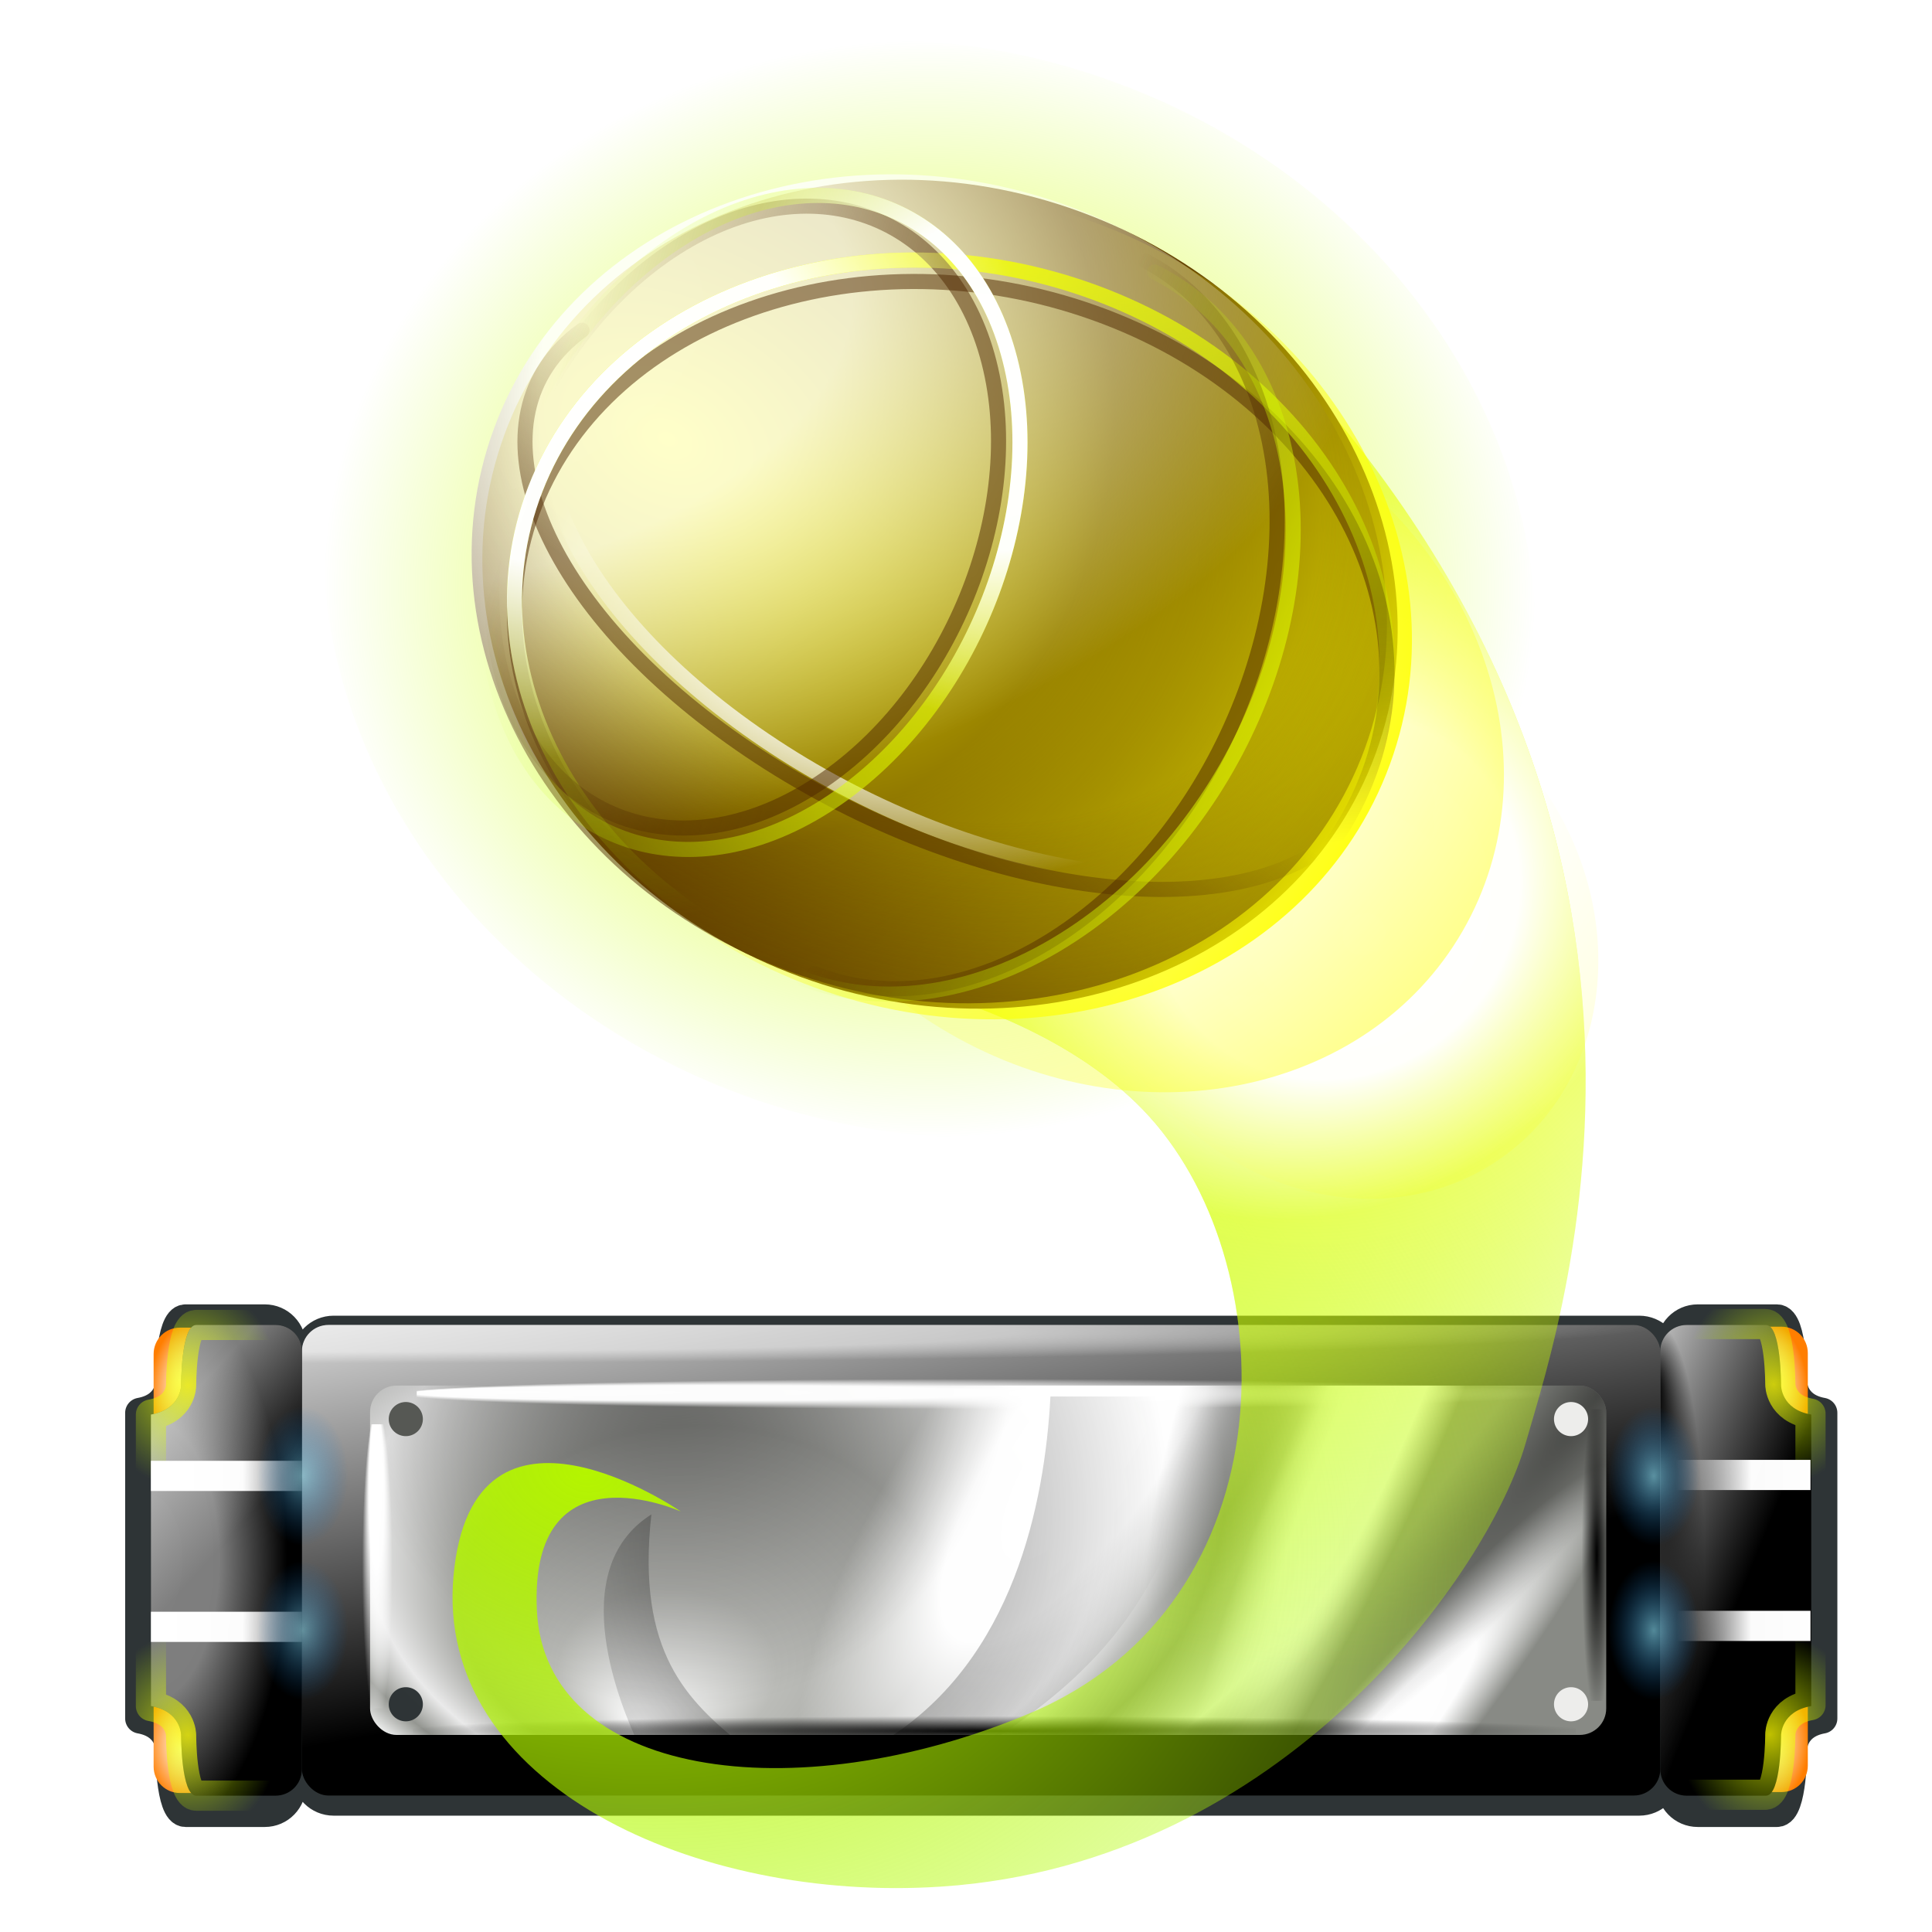 <?xml version="1.0" encoding="UTF-8" standalone="no"?>
<!-- Created with Inkscape (http://www.inkscape.org/) -->
<svg
   xmlns:dc="http://purl.org/dc/elements/1.1/"
   xmlns:cc="http://web.resource.org/cc/"
   xmlns:rdf="http://www.w3.org/1999/02/22-rdf-syntax-ns#"
   xmlns:svg="http://www.w3.org/2000/svg"
   xmlns="http://www.w3.org/2000/svg"
   xmlns:xlink="http://www.w3.org/1999/xlink"
   xmlns:sodipodi="http://sodipodi.sourceforge.net/DTD/sodipodi-0.dtd"
   xmlns:inkscape="http://www.inkscape.org/namespaces/inkscape"
   width="64px"
   height="64px"
   id="svg2160"
   sodipodi:version="0.32"
   inkscape:version="0.45.1"
   sodipodi:docbase="/home/it-s/Media/Pictures/Images/Vector/KDE4/icons"
   sodipodi:docname="kbreakout.svg"
   inkscape:output_extension="org.inkscape.output.svg.inkscape"
   inkscape:export-filename="/home/it-s/Media/Pictures/Images/Vector/KDE4/icons/kbreakout16.png"
   inkscape:export-xdpi="22.5"
   inkscape:export-ydpi="22.5">
  <defs
     id="defs2162">
    <linearGradient
       id="linearGradient6880">
      <stop
         style="stop-color:#8be5ff;stop-opacity:1;"
         offset="0"
         id="stop6882" />
      <stop
         style="stop-color:#006acc;stop-opacity:0;"
         offset="1"
         id="stop6884" />
    </linearGradient>
    <linearGradient
       inkscape:collect="always"
       id="linearGradient6664">
      <stop
         style="stop-color:#4d2600;stop-opacity:1;"
         offset="0"
         id="stop6666" />
      <stop
         style="stop-color:#4d2600;stop-opacity:0;"
         offset="1"
         id="stop6668" />
    </linearGradient>
    <linearGradient
       id="linearGradient6628">
      <stop
         id="stop6630"
         offset="0"
         style="stop-color:#b5f500;stop-opacity:1;" />
      <stop
         id="stop6632"
         offset="1"
         style="stop-color:#b0ff00;stop-opacity:0;" />
    </linearGradient>
    <linearGradient
       id="linearGradient6500">
      <stop
         style="stop-color:#4d2600;stop-opacity:0"
         offset="0"
         id="stop6502" />
      <stop
         id="stop6508"
         offset="0.5"
         style="stop-color:#4d2600;stop-opacity:0;" />
      <stop
         style="stop-color:#4d2600;stop-opacity:1"
         offset="1"
         id="stop6504" />
    </linearGradient>
    <linearGradient
       id="linearGradient6473">
      <stop
         style="stop-color:#ffd500;stop-opacity:0"
         offset="0"
         id="stop6475" />
      <stop
         id="stop6481"
         offset="0.5"
         style="stop-color:#ffff00;stop-opacity:0;" />
      <stop
         style="stop-color:#ffff00;stop-opacity:1;"
         offset="1"
         id="stop6477" />
    </linearGradient>
    <linearGradient
       id="linearGradient6409">
      <stop
         style="stop-color:#ffff00;stop-opacity:1"
         offset="0"
         id="stop6411" />
      <stop
         style="stop-color:#4d2600;stop-opacity:1"
         offset="1"
         id="stop6413" />
    </linearGradient>
    <linearGradient
       id="linearGradient5332">
      <stop
         style="stop-color:#ffff00;stop-opacity:1;"
         offset="0"
         id="stop5334" />
      <stop
         style="stop-color:#bdff00;stop-opacity:0;"
         offset="1"
         id="stop5336" />
    </linearGradient>
    <linearGradient
       inkscape:collect="always"
       id="linearGradient5303">
      <stop
         style="stop-color:#ffffff;stop-opacity:1"
         offset="0"
         id="stop5305" />
      <stop
         style="stop-color:#ff7e00;stop-opacity:1"
         offset="1"
         id="stop5307" />
    </linearGradient>
    <linearGradient
       id="linearGradient3267">
      <stop
         style="stop-color:#ffffff;stop-opacity:1;"
         offset="0"
         id="stop3269" />
      <stop
         id="stop3275"
         offset="0.5"
         style="stop-color:#20b6ff;stop-opacity:1;" />
      <stop
         style="stop-color:#00275e;stop-opacity:1;"
         offset="1"
         id="stop3271" />
    </linearGradient>
    <linearGradient
       inkscape:collect="always"
       id="linearGradient3233">
      <stop
         style="stop-color:#000000;stop-opacity:1;"
         offset="0"
         id="stop3235" />
      <stop
         style="stop-color:#000000;stop-opacity:0;"
         offset="1"
         id="stop3237" />
    </linearGradient>
    <linearGradient
       id="linearGradient3213">
      <stop
         style="stop-color:#ffffff;stop-opacity:1;"
         offset="0"
         id="stop3215" />
      <stop
         id="stop7127"
         offset="0.5"
         style="stop-color:#ffffff;stop-opacity:0.983;" />
      <stop
         style="stop-color:#ffffff;stop-opacity:0;"
         offset="1"
         id="stop3217" />
    </linearGradient>
    <linearGradient
       id="linearGradient3187">
      <stop
         style="stop-color:#ffffff;stop-opacity:1;"
         offset="0"
         id="stop3189" />
      <stop
         id="stop3201"
         offset="0.18"
         style="stop-color:#bbbcb8;stop-opacity:1;" />
      <stop
         style="stop-color:#a6a7a3;stop-opacity:1;"
         offset="0.391"
         id="stop3209" />
      <stop
         style="stop-color:#eaeaea;stop-opacity:1;"
         offset="0.601"
         id="stop3203" />
      <stop
         id="stop3205"
         offset="0.767"
         style="stop-color:#949691;stop-opacity:1;" />
      <stop
         style="stop-color:#eeefee;stop-opacity:1;"
         offset="0.922"
         id="stop3207" />
      <stop
         style="stop-color:#888a85;stop-opacity:1"
         offset="1"
         id="stop3191" />
    </linearGradient>
    <radialGradient
       inkscape:collect="always"
       xlink:href="#linearGradient3213"
       id="radialGradient3263"
       cx="9.965"
       cy="-149.772"
       fx="10.843"
       fy="-140.869"
       r="22.5"
       gradientTransform="matrix(2.002,0,0,5.6383513e-2,-9.981,52.335)"
       gradientUnits="userSpaceOnUse" />
    <radialGradient
       inkscape:collect="always"
       xlink:href="#linearGradient3233"
       id="radialGradient3293"
       gradientUnits="userSpaceOnUse"
       gradientTransform="matrix(0,-0.346,5.9172166e-2,0,10.683,55.143)"
       cx="9.983"
       cy="-11.538"
       fx="26.619"
       fy="-14.561"
       r="22.5" />
    <filter
       inkscape:collect="always"
       id="filter5344">
      <feGaussianBlur
         inkscape:collect="always"
         stdDeviation="0.113"
         id="feGaussianBlur5346" />
    </filter>
    <filter
       inkscape:collect="always"
       id="filter5348">
      <feGaussianBlur
         inkscape:collect="always"
         stdDeviation="0.113"
         id="feGaussianBlur5350" />
    </filter>
    <radialGradient
       inkscape:collect="always"
       xlink:href="#linearGradient5303"
       id="radialGradient5388"
       gradientUnits="userSpaceOnUse"
       gradientTransform="matrix(-1.406,0.242,0.448,2.602,29.182,-61.663)"
       cx="-7.679"
       cy="41.975"
       fx="-7.679"
       fy="41.975"
       r="0.75" />
    <radialGradient
       inkscape:collect="always"
       xlink:href="#linearGradient5303"
       id="radialGradient5390"
       gradientUnits="userSpaceOnUse"
       gradientTransform="matrix(-1.603,-0.162,-0.251,2.482,61.799,-72.838)"
       cx="-6.256"
       cy="52.251"
       fx="-6.256"
       fy="52.251"
       r="0.75" />
    <radialGradient
       inkscape:collect="always"
       xlink:href="#linearGradient5332"
       id="radialGradient5396"
       gradientUnits="userSpaceOnUse"
       gradientTransform="matrix(0.994,0.111,-0.125,1.124,11.497,-10.357)"
       cx="-13.683"
       cy="46.663"
       fx="-13.683"
       fy="46.663"
       r="3" />
    <radialGradient
       inkscape:collect="always"
       xlink:href="#linearGradient5332"
       id="radialGradient5398"
       gradientUnits="userSpaceOnUse"
       gradientTransform="matrix(0.994,-0.111,-0.125,-1.124,11.497,103.094)"
       cx="-13.556"
       cy="46.651"
       fx="-13.556"
       fy="46.651"
       r="3" />
    <filter
       inkscape:collect="always"
       x="-0.137"
       width="1.274"
       y="-0.013"
       height="1.026"
       id="filter6401">
      <feGaussianBlur
         inkscape:collect="always"
         stdDeviation="0.057"
         id="feGaussianBlur6403" />
    </filter>
    <radialGradient
       inkscape:collect="always"
       xlink:href="#linearGradient6409"
       id="radialGradient6415"
       cx="25.667"
       cy="11.613"
       fx="25.667"
       fy="11.613"
       r="15.161"
       gradientTransform="matrix(1.514,0.763,-0.538,1.068,-10.504,-17.446)"
       gradientUnits="userSpaceOnUse" />
    <radialGradient
       inkscape:collect="always"
       xlink:href="#linearGradient5332"
       id="radialGradient6425"
       cx="42.915"
       cy="20.819"
       fx="42.915"
       fy="20.819"
       r="18.768"
       gradientTransform="matrix(0.692,1.357,-1.273,0.649,39.429,-44.662)"
       gradientUnits="userSpaceOnUse" />
    <radialGradient
       inkscape:collect="always"
       xlink:href="#linearGradient6628"
       id="radialGradient6429"
       gradientUnits="userSpaceOnUse"
       gradientTransform="matrix(-0.369,1.478,-2.02,-0.504,122.552,-1.867)"
       cx="48.61"
       cy="42.198"
       fx="48.61"
       fy="42.198"
       r="18.768" />
    <filter
       inkscape:collect="always"
       id="filter6435">
      <feGaussianBlur
         inkscape:collect="always"
         stdDeviation="1.14"
         id="feGaussianBlur6437" />
    </filter>
    <filter
       inkscape:collect="always"
       id="filter6447">
      <feGaussianBlur
         inkscape:collect="always"
         stdDeviation="0.456"
         id="feGaussianBlur6449" />
    </filter>
    <radialGradient
       inkscape:collect="always"
       xlink:href="#linearGradient3213"
       id="radialGradient6469"
       gradientUnits="userSpaceOnUse"
       gradientTransform="matrix(0.419,0.464,-0.498,0.449,30.248,-6.258)"
       cx="54.871"
       cy="20.231"
       fx="60.526"
       fy="20.678"
       r="18.768" />
    <radialGradient
       inkscape:collect="always"
       xlink:href="#linearGradient6473"
       id="radialGradient6479"
       cx="25.926"
       cy="10.786"
       fx="25.926"
       fy="10.786"
       r="15.161"
       gradientTransform="matrix(1.361,1.114,-1.195,1.459,0.806,-29.988)"
       gradientUnits="userSpaceOnUse" />
    <radialGradient
       inkscape:collect="always"
       xlink:href="#linearGradient3213"
       id="radialGradient6488"
       gradientUnits="userSpaceOnUse"
       gradientTransform="matrix(2.333,-0.209,0.106,1.191,-34.908,-0.917)"
       cx="18.882"
       cy="13.303"
       fx="18.882"
       fy="13.303"
       r="15.161" />
    <filter
       inkscape:collect="always"
       id="filter6494">
      <feGaussianBlur
         inkscape:collect="always"
         stdDeviation="0.578"
         id="feGaussianBlur6496" />
    </filter>
    <radialGradient
       inkscape:collect="always"
       xlink:href="#linearGradient6500"
       id="radialGradient6506"
       cx="32.833"
       cy="14.329"
       fx="32.833"
       fy="14.329"
       r="15.161"
       gradientTransform="matrix(1.511,0.966,-0.802,1.254,-7.326,-34.428)"
       gradientUnits="userSpaceOnUse" />
    <radialGradient
       inkscape:collect="always"
       xlink:href="#linearGradient6473"
       id="radialGradient6512"
       gradientUnits="userSpaceOnUse"
       gradientTransform="matrix(1.361,1.114,-1.195,1.459,6.84,-28.49)"
       cx="25.926"
       cy="10.786"
       fx="25.926"
       fy="10.786"
       r="15.161" />
    <radialGradient
       inkscape:collect="always"
       xlink:href="#linearGradient6473"
       id="radialGradient6516"
       gradientUnits="userSpaceOnUse"
       gradientTransform="matrix(1.361,1.114,-1.195,1.459,6.84,-28.49)"
       cx="25.926"
       cy="10.786"
       fx="25.926"
       fy="10.786"
       r="15.161" />
    <linearGradient
       inkscape:collect="always"
       xlink:href="#linearGradient3213"
       id="linearGradient6550"
       x1="44.17"
       y1="18.507"
       x2="38.892"
       y2="57.701"
       gradientUnits="userSpaceOnUse" />
    <linearGradient
       inkscape:collect="always"
       xlink:href="#linearGradient3213"
       id="linearGradient6558"
       x1="38.33"
       y1="28.369"
       x2="36.945"
       y2="59.427"
       gradientUnits="userSpaceOnUse"
       gradientTransform="matrix(1,0,0,1.058,0,-3.298)" />
    <linearGradient
       inkscape:collect="always"
       xlink:href="#linearGradient3213"
       id="linearGradient6566"
       x1="51.795"
       y1="24.633"
       x2="51.795"
       y2="42.913"
       gradientUnits="userSpaceOnUse" />
    <filter
       inkscape:collect="always"
       id="filter6638">
      <feGaussianBlur
         inkscape:collect="always"
         stdDeviation="0.289"
         id="feGaussianBlur6640" />
    </filter>
    <linearGradient
       inkscape:collect="always"
       xlink:href="#linearGradient6664"
       id="linearGradient6670"
       x1="35.171"
       y1="20.215"
       x2="35.447"
       y2="28.201"
       gradientUnits="userSpaceOnUse" />
    <linearGradient
       inkscape:collect="always"
       xlink:href="#linearGradient6664"
       id="linearGradient6678"
       x1="20.967"
       y1="20.201"
       x2="25.224"
       y2="14.522"
       gradientUnits="userSpaceOnUse" />
    <linearGradient
       inkscape:collect="always"
       xlink:href="#linearGradient6664"
       id="linearGradient6686"
       x1="39.065"
       y1="23.19"
       x2="32.164"
       y2="19.818"
       gradientUnits="userSpaceOnUse" />
    <linearGradient
       inkscape:collect="always"
       xlink:href="#linearGradient6664"
       id="linearGradient6694"
       x1="28.029"
       y1="19.081"
       x2="17.434"
       y2="15.709"
       gradientUnits="userSpaceOnUse" />
    <linearGradient
       inkscape:collect="always"
       xlink:href="#linearGradient5332"
       id="linearGradient6700"
       gradientUnits="userSpaceOnUse"
       x1="31.494"
       y1="5.048"
       x2="35.447"
       y2="28.201"
       gradientTransform="matrix(1,0,0,1.03,0,-0.987)" />
    <linearGradient
       inkscape:collect="always"
       xlink:href="#linearGradient5332"
       id="linearGradient6704"
       gradientUnits="userSpaceOnUse"
       x1="40.366"
       y1="21.088"
       x2="17.434"
       y2="15.709"
       gradientTransform="matrix(1.053,0,0,1.052,-1.038,-0.708)" />
    <linearGradient
       inkscape:collect="always"
       xlink:href="#linearGradient5332"
       id="linearGradient6708"
       gradientUnits="userSpaceOnUse"
       x1="48.153"
       y1="26.918"
       x2="32.164"
       y2="19.818"
       gradientTransform="matrix(1.058,0,0,0.993,-1.915,0.419)" />
    <filter
       inkscape:collect="always"
       id="filter6782">
      <feGaussianBlur
         inkscape:collect="always"
         stdDeviation="0.308"
         id="feGaussianBlur6784" />
    </filter>
    <radialGradient
       inkscape:collect="always"
       xlink:href="#linearGradient3213"
       id="radialGradient6806"
       cx="19.426"
       cy="11.162"
       fx="19.426"
       fy="11.162"
       r="14.701"
       gradientTransform="matrix(1,0,0,0.854,0,3.047)"
       gradientUnits="userSpaceOnUse" />
    <radialGradient
       inkscape:collect="always"
       xlink:href="#linearGradient3213"
       id="radialGradient6808"
       cx="30.993"
       cy="19.983"
       fx="30.993"
       fy="19.983"
       r="13.142"
       gradientTransform="matrix(1,0,0,0.707,0,5.85)"
       gradientUnits="userSpaceOnUse" />
    <radialGradient
       inkscape:collect="always"
       xlink:href="#linearGradient5332"
       id="radialGradient6827"
       cx="30.784"
       cy="19.505"
       fx="30.784"
       fy="19.505"
       r="16.533"
       gradientTransform="matrix(1.215,0,0,1.1,-6.609,-1.952)"
       gradientUnits="userSpaceOnUse" />
    <radialGradient
       inkscape:collect="always"
       xlink:href="#linearGradient3213"
       id="radialGradient6846"
       cx="32.936"
       cy="13.523"
       fx="32.936"
       fy="13.523"
       r="9.088"
       gradientTransform="matrix(1,0,0,1.22,0,-3.799)"
       gradientUnits="userSpaceOnUse" />
    <filter
       inkscape:collect="always"
       x="-0.351"
       width="1.702"
       y="-0.134"
       height="1.268"
       id="filter6862">
      <feGaussianBlur
         inkscape:collect="always"
         stdDeviation="0.951"
         id="feGaussianBlur6864" />
    </filter>
    <filter
       inkscape:collect="always"
       x="-0.351"
       width="1.702"
       y="-0.134"
       height="1.268"
       id="filter6866">
      <feGaussianBlur
         inkscape:collect="always"
         stdDeviation="0.951"
         id="feGaussianBlur6868" />
    </filter>
    <radialGradient
       inkscape:collect="always"
       xlink:href="#linearGradient6880"
       id="radialGradient6886"
       cx="10.027"
       cy="49.093"
       fx="10.027"
       fy="49.093"
       r="1.508"
       gradientTransform="matrix(1,0,0,1.529,0,-25.99)"
       gradientUnits="userSpaceOnUse" />
    <radialGradient
       inkscape:collect="always"
       xlink:href="#linearGradient6880"
       id="radialGradient6890"
       gradientUnits="userSpaceOnUse"
       gradientTransform="matrix(1,0,0,1.529,0,-25.99)"
       cx="10.027"
       cy="49.093"
       fx="10.027"
       fy="49.093"
       r="1.508" />
    <radialGradient
       inkscape:collect="always"
       xlink:href="#linearGradient6880"
       id="radialGradient6896"
       gradientUnits="userSpaceOnUse"
       gradientTransform="matrix(1,0,0,1.529,0,-25.99)"
       cx="10.027"
       cy="49.093"
       fx="10.027"
       fy="49.093"
       r="1.508" />
    <radialGradient
       inkscape:collect="always"
       xlink:href="#linearGradient6880"
       id="radialGradient6898"
       gradientUnits="userSpaceOnUse"
       gradientTransform="matrix(1,0,0,1.529,0,-25.99)"
       cx="10.027"
       cy="49.093"
       fx="10.027"
       fy="49.093"
       r="1.508" />
    <filter
       inkscape:collect="always"
       x="-0.057"
       width="1.114"
       y="-0.151"
       height="1.301"
       id="filter6914">
      <feGaussianBlur
         inkscape:collect="always"
         stdDeviation="0.25"
         id="feGaussianBlur6916" />
    </filter>
    <filter
       inkscape:collect="always"
       x="-0.065"
       width="1.129"
       y="-0.158"
       height="1.315"
       id="filter6918">
      <feGaussianBlur
         inkscape:collect="always"
         stdDeviation="0.25"
         id="feGaussianBlur6920" />
    </filter>
    <radialGradient
       inkscape:collect="always"
       xlink:href="#linearGradient5332"
       id="radialGradient6926"
       gradientUnits="userSpaceOnUse"
       gradientTransform="matrix(2.087,0,0,1.372,-11.605,-24.053)"
       cx="10.679"
       cy="60.904"
       fx="10.679"
       fy="60.904"
       r="2.776" />
    <radialGradient
       inkscape:collect="always"
       xlink:href="#linearGradient5332"
       id="radialGradient6928"
       gradientUnits="userSpaceOnUse"
       gradientTransform="matrix(-2.215,0,0,1.071,78.023,-5.752)"
       cx="10.679"
       cy="60.904"
       fx="10.679"
       fy="60.904"
       r="2.776" />
    <filter
       inkscape:collect="always"
       id="filter6946">
      <feGaussianBlur
         inkscape:collect="always"
         stdDeviation="0.471"
         id="feGaussianBlur6948" />
    </filter>
    <radialGradient
       inkscape:collect="always"
       xlink:href="#linearGradient3233"
       id="radialGradient7022"
       gradientUnits="userSpaceOnUse"
       gradientTransform="matrix(1.125,0.143,-0.174,1.367,6.328,-24.146)"
       cx="26.781"
       cy="51.905"
       fx="26.781"
       fy="51.905"
       r="9.93" />
    <radialGradient
       inkscape:collect="always"
       xlink:href="#linearGradient5332"
       id="radialGradient7027"
       gradientUnits="userSpaceOnUse"
       gradientTransform="matrix(-2.215,0,0,1.071,78.023,-5.752)"
       cx="10.679"
       cy="60.904"
       fx="10.679"
       fy="60.904"
       r="2.776" />
    <radialGradient
       inkscape:collect="always"
       xlink:href="#linearGradient5332"
       id="radialGradient7030"
       gradientUnits="userSpaceOnUse"
       gradientTransform="matrix(2.087,0,0,1.372,-11.605,-24.053)"
       cx="10.679"
       cy="60.904"
       fx="10.679"
       fy="60.904"
       r="2.776" />
    <radialGradient
       inkscape:collect="always"
       xlink:href="#linearGradient3233"
       id="radialGradient7041"
       gradientUnits="userSpaceOnUse"
       gradientTransform="matrix(1,0,0,2.5300128e-2,0,56.012)"
       cx="32.941"
       cy="52.706"
       fx="32.941"
       fy="52.706"
       r="19.763" />
    <radialGradient
       inkscape:collect="always"
       xlink:href="#linearGradient3213"
       id="radialGradient7044"
       gradientUnits="userSpaceOnUse"
       gradientTransform="matrix(1,0,0,2.6129727e-2,0,45.098)"
       cx="32.439"
       cy="41.286"
       fx="14.055"
       fy="38.885"
       r="19.135" />
    <linearGradient
       inkscape:collect="always"
       xlink:href="#linearGradient3213"
       id="linearGradient7047"
       gradientUnits="userSpaceOnUse"
       gradientTransform="translate(1.42,7.631)"
       x1="4.145"
       y1="41.26"
       x2="9.08"
       y2="41.26" />
    <linearGradient
       inkscape:collect="always"
       xlink:href="#linearGradient3213"
       id="linearGradient7050"
       gradientUnits="userSpaceOnUse"
       gradientTransform="translate(1.42,7.631)"
       x1="4.145"
       y1="46.26"
       x2="9.08"
       y2="46.26" />
    <linearGradient
       inkscape:collect="always"
       xlink:href="#linearGradient3213"
       id="linearGradient7053"
       gradientUnits="userSpaceOnUse"
       gradientTransform="translate(1.42,7.631)"
       x1="59.055"
       y1="46.229"
       x2="54.12"
       y2="46.229" />
    <linearGradient
       inkscape:collect="always"
       xlink:href="#linearGradient3213"
       id="linearGradient7056"
       gradientUnits="userSpaceOnUse"
       gradientTransform="translate(1.42,7.631)"
       x1="59.055"
       y1="41.229"
       x2="54.103"
       y2="41.229" />
    <radialGradient
       inkscape:collect="always"
       xlink:href="#linearGradient3233"
       id="radialGradient7059"
       gradientUnits="userSpaceOnUse"
       gradientTransform="matrix(1,0,0,10.663,-0.188,-445.583)"
       cx="53.082"
       cy="46.62"
       fx="53.082"
       fy="46.62"
       r="0.5" />
    <radialGradient
       inkscape:collect="always"
       xlink:href="#linearGradient3213"
       id="radialGradient7062"
       gradientUnits="userSpaceOnUse"
       gradientTransform="matrix(1,0,0,10.412,0.202,-437.425)"
       cx="12.298"
       cy="46.996"
       fx="12.235"
       fy="46.52"
       r="0.5" />
    <radialGradient
       inkscape:collect="always"
       xlink:href="#linearGradient3233"
       id="radialGradient7065"
       gradientUnits="userSpaceOnUse"
       gradientTransform="matrix(0.55,-0.108,0.124,0.634,41.584,15.799)"
       cx="-43.605"
       cy="36.143"
       fx="-43.605"
       fy="36.143"
       r="20.475" />
    <radialGradient
       inkscape:collect="always"
       xlink:href="#linearGradient3233"
       id="radialGradient7068"
       gradientUnits="userSpaceOnUse"
       gradientTransform="matrix(0.111,4.1990938e-2,-0.225,0.594,35.077,23.11)"
       cx="119.072"
       cy="23.229"
       fx="119.072"
       fy="23.229"
       r="20.475" />
    <radialGradient
       inkscape:collect="always"
       xlink:href="#linearGradient3233"
       id="radialGradient7071"
       gradientUnits="userSpaceOnUse"
       gradientTransform="matrix(9.2893911e-2,7.3548742e-2,-0.458,0.578,42.575,19.011)"
       cx="211.224"
       cy="19.63"
       fx="211.224"
       fy="19.63"
       r="20.475" />
    <radialGradient
       inkscape:collect="always"
       xlink:href="#linearGradient3213"
       id="radialGradient7074"
       gradientUnits="userSpaceOnUse"
       gradientTransform="matrix(7.7571128e-2,6.4355151e-2,-0.471,0.568,44.707,20.39)"
       cx="246.523"
       cy="42.076"
       fx="246.523"
       fy="42.076"
       r="20.475" />
    <radialGradient
       inkscape:collect="always"
       xlink:href="#linearGradient3213"
       id="radialGradient7077"
       gradientUnits="userSpaceOnUse"
       gradientTransform="matrix(0.203,0.141,-0.42,0.606,29.295,10.717)"
       cx="108.004"
       cy="36.448"
       fx="108.004"
       fy="36.448"
       r="20.475" />
    <radialGradient
       inkscape:collect="always"
       xlink:href="#linearGradient3213"
       id="radialGradient7080"
       gradientUnits="userSpaceOnUse"
       gradientTransform="matrix(0.105,4.5968114e-2,-0.295,0.676,35.331,18.433)"
       cx="181.454"
       cy="30.146"
       fx="181.454"
       fy="30.146"
       r="20.475" />
    <radialGradient
       inkscape:collect="always"
       xlink:href="#linearGradient5332"
       id="radialGradient7085"
       gradientUnits="userSpaceOnUse"
       gradientTransform="matrix(0.994,-0.111,-0.125,-1.124,5.648,108.413)"
       cx="6.214"
       cy="44.698"
       fx="6.214"
       fy="44.698"
       r="3" />
    <radialGradient
       inkscape:collect="always"
       xlink:href="#linearGradient5332"
       id="radialGradient7088"
       gradientUnits="userSpaceOnUse"
       gradientTransform="matrix(0.994,0.111,-0.125,1.124,5.648,-5.038)"
       cx="6.214"
       cy="44.698"
       fx="6.214"
       fy="44.698"
       r="3" />
    <radialGradient
       inkscape:collect="always"
       xlink:href="#linearGradient3233"
       id="radialGradient7091"
       gradientUnits="userSpaceOnUse"
       gradientTransform="matrix(0.598,1.2499771e-8,-6.5143261e-8,3.119,22.086,-94.26)"
       cx="55"
       cy="46.797"
       fx="54.842"
       fy="44.886"
       r="2.5" />
    <linearGradient
       inkscape:collect="always"
       xlink:href="#linearGradient3213"
       id="linearGradient7094"
       gradientUnits="userSpaceOnUse"
       gradientTransform="translate(0,4.891)"
       x1="45.337"
       y1="37.322"
       x2="59.624"
       y2="43.095" />
    <linearGradient
       inkscape:collect="always"
       xlink:href="#linearGradient3213"
       id="linearGradient7097"
       gradientUnits="userSpaceOnUse"
       gradientTransform="translate(0,4.891)"
       x1="2.616"
       y1="39.33"
       x2="8.682"
       y2="44.852" />
    <radialGradient
       inkscape:collect="always"
       xlink:href="#linearGradient3213"
       id="radialGradient7100"
       gradientUnits="userSpaceOnUse"
       gradientTransform="matrix(1.803,-9.0937498e-7,1.8766613e-6,3.721,-4.016,-122.448)"
       cx="5"
       cy="46.797"
       fx="5"
       fy="46.797"
       r="2.5" />
    <radialGradient
       inkscape:collect="always"
       xlink:href="#linearGradient5303"
       id="radialGradient7105"
       gradientUnits="userSpaceOnUse"
       gradientTransform="matrix(1.603,-0.162,0.251,2.482,-16.824,-72.807)"
       cx="5.951"
       cy="53.048"
       fx="5.951"
       fy="53.048"
       r="0.75" />
    <radialGradient
       inkscape:collect="always"
       xlink:href="#linearGradient5303"
       id="radialGradient7108"
       gradientUnits="userSpaceOnUse"
       gradientTransform="matrix(1.406,0.242,-0.448,2.602,15.793,-61.632)"
       cx="6.027"
       cy="40.7"
       fx="6.027"
       fy="40.7"
       r="0.75" />
    <radialGradient
       inkscape:collect="always"
       xlink:href="#linearGradient3187"
       id="radialGradient7111"
       gradientUnits="userSpaceOnUse"
       gradientTransform="matrix(0.988,6.1290032e-3,-4.5772085e-3,0.738,0.505,17.006)"
       cx="26.256"
       cy="40.058"
       fx="21.173"
       fy="54.316"
       r="20.475" />
    <linearGradient
       inkscape:collect="always"
       xlink:href="#linearGradient3213"
       id="linearGradient7114"
       gradientUnits="userSpaceOnUse"
       gradientTransform="translate(0,4.891)"
       x1="14.141"
       y1="19.437"
       x2="19.737"
       y2="51.312" />
  </defs>
  <sodipodi:namedview
     id="base"
     pagecolor="#ffffff"
     bordercolor="#666666"
     borderopacity="1.0"
     inkscape:pageopacity="0.0"
     inkscape:pageshadow="2"
     inkscape:zoom="5.6347572"
     inkscape:cx="48.064726"
     inkscape:cy="21.090113"
     inkscape:current-layer="layer2"
     showgrid="true"
     inkscape:document-units="px"
     inkscape:grid-bbox="true"
     inkscape:window-width="1280"
     inkscape:window-height="731"
     inkscape:window-x="0"
     inkscape:window-y="0"
     showguides="true"
     inkscape:guide-bbox="true" />
  <g
     id="layer1"
     inkscape:label="Layer 1"
     inkscape:groupmode="layer"
     style="display:inline"
     sodipodi:insensitive="true">
    <path
       style="fill:#2e3436;fill-opacity:1;fill-rule:nonzero;stroke:#2e3436;stroke-width:1;stroke-linecap:round;stroke-linejoin:round;stroke-miterlimit:4;stroke-dasharray:none;stroke-dashoffset:0;stroke-opacity:1;filter:url(#filter6866)"
       d="M 6.146,43.709 C 5.64,43.709 5.646,45.802 5.646,45.802 C 5.646,45.802 5.652,46.622 4.646,46.802 L 4.646,56.927 C 5.652,57.108 5.646,57.927 5.646,57.927 C 5.646,57.927 5.64,60.021 6.146,60.021 L 8.771,60.021 C 9.258,60.021 9.646,59.624 9.646,59.115 L 9.646,44.615 C 9.646,44.106 9.258,43.709 8.771,43.709 L 6.146,43.709 z M 56.24,43.709 C 55.753,43.709 55.365,44.106 55.365,44.615 L 55.365,59.115 C 55.365,59.624 55.753,60.021 56.24,60.021 L 58.865,60.021 C 59.371,60.021 59.365,57.927 59.365,57.927 C 59.365,57.927 59.359,57.108 60.365,56.927 L 60.365,46.802 C 59.359,46.622 59.365,45.802 59.365,45.802 C 59.365,45.802 59.371,43.709 58.865,43.709 L 56.24,43.709 z M 11.052,44.084 C 10.566,44.084 10.177,44.472 10.177,44.959 L 10.177,58.771 C 10.177,59.258 10.566,59.646 11.052,59.646 L 54.302,59.646 C 54.789,59.646 55.177,59.258 55.177,58.771 L 55.177,44.959 C 55.177,44.472 54.789,44.084 54.302,44.084 L 11.052,44.084 z "
       id="path6860" />
    <path
       style="fill:url(#radialGradient5388);fill-opacity:1;fill-rule:nonzero;stroke:none;stroke-width:1;stroke-linecap:round;stroke-linejoin:round;stroke-miterlimit:4;stroke-dasharray:none;stroke-dashoffset:0;stroke-opacity:0.753"
       d="M 59.011,43.948 C 59.497,43.948 59.886,44.337 59.886,44.823 L 59.886,46.917 C 58.88,46.745 58.886,45.948 58.886,45.948 C 58.886,45.948 58.892,43.948 58.386,43.948 L 59.011,43.948 z "
       id="path5376" />
    <path
       style="fill:url(#radialGradient5390);fill-opacity:1;fill-rule:nonzero;stroke:none;stroke-width:1;stroke-linecap:round;stroke-linejoin:round;stroke-miterlimit:4;stroke-dasharray:none;stroke-dashoffset:0;stroke-opacity:0.753"
       d="M 59.886,56.396 L 59.886,58.49 C 59.886,58.976 59.497,59.365 59.011,59.365 L 58.386,59.365 C 58.892,59.365 58.886,57.365 58.886,57.365 C 58.886,57.365 58.88,56.568 59.886,56.396 z "
       id="path5378" />
    <rect
       style="fill:#000000;fill-opacity:1;fill-rule:nonzero;stroke:none;stroke-width:1;stroke-linecap:round;stroke-linejoin:round;stroke-miterlimit:4;stroke-dasharray:none;stroke-dashoffset:0;stroke-opacity:0.753"
       id="rect2168"
       width="45"
       height="15.588"
       x="10"
       y="43.891"
       rx="0.878"
       ry="0.878" />
    <rect
       ry="0.878"
       rx="0.878"
       y="43.891"
       x="10"
       height="15.588"
       width="45"
       id="rect3291"
       style="fill:url(#radialGradient3293);fill-opacity:1;fill-rule:nonzero;stroke:none;stroke-width:1;stroke-linecap:round;stroke-linejoin:round;stroke-miterlimit:4;stroke-dasharray:none;stroke-dashoffset:0;stroke-opacity:0.753" />
    <rect
       style="opacity:0.5;fill:url(#radialGradient3263);fill-opacity:1;fill-rule:nonzero;stroke:none;stroke-width:1;stroke-linecap:round;stroke-linejoin:round;stroke-miterlimit:4;stroke-dasharray:none;stroke-dashoffset:0;stroke-opacity:0.753"
       id="rect3261"
       width="45"
       height="15.588"
       x="10"
       y="43.891"
       rx="0.878"
       ry="0.878" />
    <rect
       ry="0.878"
       rx="0.878"
       y="43.891"
       x="10"
       height="15.588"
       width="45"
       id="rect3251"
       style="fill:url(#linearGradient7114);fill-opacity:1;fill-rule:nonzero;stroke:none;stroke-width:1;stroke-linecap:round;stroke-linejoin:round;stroke-miterlimit:4;stroke-dasharray:none;stroke-dashoffset:0;stroke-opacity:0.753" />
    <rect
       ry="0.878"
       rx="0.878"
       y="45.899"
       x="12.259"
       height="11.573"
       width="40.949"
       id="rect3147"
       style="fill:url(#radialGradient7111);fill-opacity:1;fill-rule:nonzero;stroke:none;stroke-width:1;stroke-linecap:round;stroke-linejoin:round;stroke-miterlimit:4;stroke-dasharray:none;stroke-dashoffset:0;stroke-opacity:0.753" />
    <path
       style="fill:url(#radialGradient7108);fill-opacity:1;fill-rule:nonzero;stroke:none;stroke-width:1;stroke-linecap:round;stroke-linejoin:round;stroke-miterlimit:4;stroke-dasharray:none;stroke-dashoffset:0;stroke-opacity:0.753"
       d="M 5.964,43.979 C 5.477,43.979 5.089,44.368 5.089,44.854 L 5.089,46.948 C 6.095,46.776 6.089,45.979 6.089,45.979 C 6.089,45.979 6.083,43.979 6.589,43.979 L 5.964,43.979 z "
       id="rect3151" />
    <path
       style="fill:url(#radialGradient7105);fill-opacity:1;fill-rule:nonzero;stroke:none;stroke-width:1;stroke-linecap:round;stroke-linejoin:round;stroke-miterlimit:4;stroke-dasharray:none;stroke-dashoffset:0;stroke-opacity:0.753"
       d="M 5.089,56.427 L 5.089,58.521 C 5.089,59.007 5.477,59.396 5.964,59.396 L 6.589,59.396 C 6.083,59.396 6.089,57.396 6.089,57.396 C 6.089,57.396 6.095,56.599 5.089,56.427 z "
       id="path3164" />
    <path
       style="fill:#000000;fill-opacity:1;fill-rule:nonzero;stroke:none;stroke-width:1;stroke-linecap:round;stroke-linejoin:round;stroke-miterlimit:4;stroke-dasharray:none;stroke-dashoffset:0;stroke-opacity:0.753"
       d="M 6.5,43.891 C 5.994,43.891 6,45.891 6,45.891 C 6,45.891 6.006,46.687 5,46.859 L 5,56.516 C 6.006,56.688 6,57.484 6,57.484 C 6,57.484 5.994,59.484 6.5,59.484 L 9.125,59.484 C 9.612,59.484 10,59.096 10,58.609 L 10,44.766 C 10,44.279 9.612,43.891 9.125,43.891 L 6.5,43.891 z "
       id="rect3159" />
    <path
       id="path3177"
       d="M 58.5,59.484 C 59.006,59.484 59,57.484 59,57.484 C 59,57.484 58.994,56.688 60,56.516 L 60,46.859 C 58.994,46.687 59,45.891 59,45.891 C 59,45.891 59.006,43.891 58.5,43.891 L 55.875,43.891 C 55.388,43.891 55,44.279 55,44.766 L 55,58.609 C 55,59.096 55.388,59.484 55.875,59.484 L 58.5,59.484 z "
       style="fill:#000000;fill-opacity:1;fill-rule:nonzero;stroke:none;stroke-width:1;stroke-linecap:round;stroke-linejoin:round;stroke-miterlimit:4;stroke-dasharray:none;stroke-dashoffset:0;stroke-opacity:0.753" />
    <path
       id="path3277"
       d="M 6.5,43.891 C 5.994,43.891 6,45.891 6,45.891 C 6,45.891 6.006,46.687 5,46.859 L 5,56.516 C 6.006,56.688 6,57.484 6,57.484 C 6,57.484 5.994,59.484 6.5,59.484 L 9.125,59.484 C 9.612,59.484 10,59.096 10,58.609 L 10,44.766 C 10,44.279 9.612,43.891 9.125,43.891 L 6.5,43.891 z "
       style="opacity:0.5;fill:url(#radialGradient7100);fill-opacity:1;fill-rule:nonzero;stroke:none;stroke-width:1;stroke-linecap:round;stroke-linejoin:round;stroke-miterlimit:4;stroke-dasharray:none;stroke-dashoffset:0;stroke-opacity:0.753" />
    <path
       style="opacity:0.5;fill:url(#linearGradient7097);fill-opacity:1;fill-rule:nonzero;stroke:none;stroke-width:1;stroke-linecap:round;stroke-linejoin:round;stroke-miterlimit:4;stroke-dasharray:none;stroke-dashoffset:0;stroke-opacity:0.753"
       d="M 6.5,43.891 C 5.994,43.891 6,45.891 6,45.891 C 6,45.891 6.006,46.687 5,46.859 L 5,56.516 C 6.006,56.688 6,57.484 6,57.484 C 6,57.484 5.994,59.484 6.5,59.484 L 9.125,59.484 C 9.612,59.484 10,59.096 10,58.609 L 10,44.766 C 10,44.279 9.612,43.891 9.125,43.891 L 6.5,43.891 z "
       id="path3287" />
    <path
       style="fill:url(#linearGradient7094);fill-opacity:1;fill-rule:nonzero;stroke:none;stroke-width:1;stroke-linecap:round;stroke-linejoin:round;stroke-miterlimit:4;stroke-dasharray:none;stroke-dashoffset:0;stroke-opacity:0.753"
       d="M 58.5,59.484 C 59.006,59.484 59,57.484 59,57.484 C 59,57.484 58.994,56.688 60,56.516 L 60,46.859 C 58.994,46.687 59,45.891 59,45.891 C 59,45.891 59.006,43.891 58.5,43.891 L 55.875,43.891 C 55.388,43.891 55,44.279 55,44.766 L 55,58.609 C 55,59.096 55.388,59.484 55.875,59.484 L 58.5,59.484 z "
       id="path3295" />
    <path
       id="path4276"
       d="M 58.5,59.484 C 59.006,59.484 59,57.484 59,57.484 C 59,57.484 58.994,56.688 60,56.516 L 60,46.859 C 58.994,46.687 59,45.891 59,45.891 C 59,45.891 59.006,43.891 58.5,43.891 L 55.875,43.891 C 55.388,43.891 55,44.279 55,44.766 L 55,58.609 C 55,59.096 55.388,59.484 55.875,59.484 L 58.5,59.484 z "
       style="fill:url(#radialGradient7091);fill-opacity:1;fill-rule:nonzero;stroke:none;stroke-width:1;stroke-linecap:round;stroke-linejoin:round;stroke-miterlimit:4;stroke-dasharray:none;stroke-dashoffset:0;stroke-opacity:0.753" />
    <path
       id="path5322"
       d="M 6.5,43.891 C 5.994,43.891 6,45.891 6,45.891 C 6,45.891 6.006,46.687 5,46.859 L 5,56.516 C 6.006,56.688 6,57.484 6,57.484 C 6,57.484 5.994,59.484 6.5,59.484 L 9.125,59.484 C 9.612,59.484 10,59.096 10,58.609 L 10,44.766 C 10,44.279 9.612,43.891 9.125,43.891 L 6.5,43.891 z "
       style="fill:none;fill-opacity:1;fill-rule:nonzero;stroke:url(#radialGradient7088);stroke-width:1;stroke-linecap:round;stroke-linejoin:round;stroke-miterlimit:4;stroke-dasharray:none;stroke-dashoffset:0;stroke-opacity:0.753;filter:url(#filter5348)" />
    <path
       style="fill:none;fill-opacity:1;fill-rule:nonzero;stroke:url(#radialGradient7085);stroke-width:1;stroke-linecap:round;stroke-linejoin:round;stroke-miterlimit:4;stroke-dasharray:none;stroke-dashoffset:0;stroke-opacity:0.753;filter:url(#filter5344)"
       d="M 6.5,59.484 C 5.994,59.484 6,57.484 6,57.484 C 6,57.484 6.006,56.688 5,56.516 L 5,46.859 C 6.006,46.687 6,45.891 6,45.891 C 6,45.891 5.994,43.891 6.5,43.891 L 9.125,43.891 C 9.612,43.891 10,44.279 10,44.766 L 10,58.609 C 10,59.096 9.612,59.484 9.125,59.484 L 6.5,59.484 z "
       id="path5340" />
    <path
       id="path5384"
       d="M -7.651,38.572 C -8.157,38.572 -8.151,40.572 -8.151,40.572 C -8.151,40.572 -8.145,41.368 -9.151,41.541 L -9.151,51.197 C -8.145,51.369 -8.151,52.166 -8.151,52.166 C -8.151,52.166 -8.157,54.166 -7.651,54.166 L -5.026,54.166 C -4.539,54.166 -4.151,53.777 -4.151,53.291 L -4.151,39.447 C -4.151,38.96 -4.539,38.572 -5.026,38.572 L -7.651,38.572 z "
       style="fill:none;fill-opacity:1;fill-rule:nonzero;stroke:url(#radialGradient5396);stroke-width:1;stroke-linecap:round;stroke-linejoin:round;stroke-miterlimit:4;stroke-dasharray:none;stroke-dashoffset:0;stroke-opacity:0.753;filter:url(#filter5348)"
       transform="matrix(-1,0,0,1,50.824,5.288)" />
    <path
       style="fill:none;fill-opacity:1;fill-rule:nonzero;stroke:url(#radialGradient5398);stroke-width:1;stroke-linecap:round;stroke-linejoin:round;stroke-miterlimit:4;stroke-dasharray:none;stroke-dashoffset:0;stroke-opacity:0.753;filter:url(#filter5344)"
       d="M -7.651,54.166 C -8.157,54.166 -8.151,52.166 -8.151,52.166 C -8.151,52.166 -8.145,51.369 -9.151,51.197 L -9.151,41.541 C -8.145,41.368 -8.151,40.572 -8.151,40.572 C -8.151,40.572 -8.157,38.572 -7.651,38.572 L -5.026,38.572 C -4.539,38.572 -4.151,38.96 -4.151,39.447 L -4.151,53.291 C -4.151,53.777 -4.539,54.166 -5.026,54.166 L -7.651,54.166 z "
       id="path5386"
       transform="matrix(-1,0,0,1,50.824,5.288)" />
    <rect
       style="fill:url(#radialGradient7080);fill-opacity:1;fill-rule:nonzero;stroke:none;stroke-width:1;stroke-linecap:round;stroke-linejoin:round;stroke-miterlimit:4;stroke-dasharray:none;stroke-dashoffset:0;stroke-opacity:0.753"
       id="rect6369"
       width="40.949"
       height="11.573"
       x="12.259"
       y="45.899"
       rx="0.878"
       ry="0.878" />
    <rect
       ry="0.878"
       rx="0.878"
       y="45.899"
       x="12.259"
       height="11.573"
       width="40.949"
       id="rect6373"
       style="fill:url(#radialGradient7077);fill-opacity:1;fill-rule:nonzero;stroke:none;stroke-width:1;stroke-linecap:round;stroke-linejoin:round;stroke-miterlimit:4;stroke-dasharray:none;stroke-dashoffset:0;stroke-opacity:0.753" />
    <rect
       style="fill:url(#radialGradient7074);fill-opacity:1;fill-rule:nonzero;stroke:none;stroke-width:1;stroke-linecap:round;stroke-linejoin:round;stroke-miterlimit:4;stroke-dasharray:none;stroke-dashoffset:0;stroke-opacity:0.753"
       id="rect6377"
       width="40.949"
       height="11.573"
       x="12.259"
       y="45.899"
       rx="0.878"
       ry="0.878" />
    <rect
       ry="0.878"
       rx="0.878"
       y="45.899"
       x="12.259"
       height="11.573"
       width="40.949"
       id="rect6381"
       style="opacity:0.5;fill:url(#radialGradient7071);fill-opacity:1;fill-rule:nonzero;stroke:none;stroke-width:1;stroke-linecap:round;stroke-linejoin:round;stroke-miterlimit:4;stroke-dasharray:none;stroke-dashoffset:0;stroke-opacity:0.753" />
    <rect
       style="opacity:0.5;fill:url(#radialGradient7068);fill-opacity:1;fill-rule:nonzero;stroke:none;stroke-width:1;stroke-linecap:round;stroke-linejoin:round;stroke-miterlimit:4;stroke-dasharray:none;stroke-dashoffset:0;stroke-opacity:0.753"
       id="rect6385"
       width="40.949"
       height="11.573"
       x="12.259"
       y="45.899"
       rx="0.878"
       ry="0.878" />
    <rect
       ry="0.878"
       rx="0.878"
       y="45.899"
       x="12.259"
       height="11.573"
       width="40.949"
       id="rect6389"
       style="opacity:0.5;fill:url(#radialGradient7065);fill-opacity:1;fill-rule:nonzero;stroke:none;stroke-width:1;stroke-linecap:round;stroke-linejoin:round;stroke-miterlimit:4;stroke-dasharray:none;stroke-dashoffset:0;stroke-opacity:0.753" />
    <path
       style="fill:none;fill-rule:evenodd;stroke:url(#radialGradient7062);stroke-width:1px;stroke-linecap:butt;stroke-linejoin:miter;stroke-opacity:1;filter:url(#filter6401)"
       d="M 12.5,47.181 L 12.5,56.593"
       id="path3221" />
    <path
       style="fill:none;fill-rule:evenodd;stroke:url(#radialGradient7059);stroke-width:1px;stroke-linecap:butt;stroke-linejoin:miter;stroke-opacity:1"
       d="M 52.894,46.679 L 52.894,56.342"
       id="path3241" />
    <path
       style="fill:none;fill-opacity:1;fill-rule:evenodd;stroke:url(#linearGradient7056);stroke-width:1px;stroke-linecap:butt;stroke-linejoin:miter;stroke-opacity:1"
       d="M 59.975,48.86 L 54.975,48.86"
       id="path5380" />
    <path
       style="fill:none;fill-rule:evenodd;stroke:url(#linearGradient7053);stroke-width:1px;stroke-linecap:butt;stroke-linejoin:miter;stroke-opacity:1"
       d="M 59.975,53.86 L 54.975,53.86"
       id="path5382" />
    <path
       style="fill:none;fill-rule:evenodd;stroke:url(#linearGradient7050);stroke-width:1px;stroke-linecap:butt;stroke-linejoin:miter;stroke-opacity:1"
       d="M 5,53.891 L 10,53.891"
       id="path4300" />
    <path
       style="fill:none;fill-opacity:1;fill-rule:evenodd;stroke:url(#linearGradient7047);stroke-width:1px;stroke-linecap:butt;stroke-linejoin:miter;stroke-opacity:1"
       d="M 5,48.891 L 10,48.891"
       id="path4298" />
    <path
       style="opacity:0.99;fill:none;fill-rule:evenodd;stroke:url(#radialGradient7044);stroke-width:1px;stroke-linecap:butt;stroke-linejoin:miter;stroke-opacity:1"
       d="M 13.804,46.177 L 51.075,46.177"
       id="path3211" />
    <path
       style="opacity:0.99;fill:none;fill-rule:evenodd;stroke:url(#radialGradient7041);stroke-width:1px;stroke-linecap:butt;stroke-linejoin:miter;stroke-opacity:1"
       d="M 13.678,57.346 L 52.204,57.346"
       id="path3231" />
    <path
       sodipodi:type="arc"
       style="opacity:0.99;fill:#555753;fill-opacity:1;fill-rule:nonzero;stroke:none;stroke-width:1;stroke-linecap:round;stroke-linejoin:round;stroke-miterlimit:4;stroke-dasharray:none;stroke-dashoffset:0;stroke-opacity:0.753"
       id="path3179"
       sodipodi:cx="13.443137"
       sodipodi:cy="42.117645"
       sodipodi:rx="0.56470591"
       sodipodi:ry="0.56470591"
       d="M 14.008 42.118 A 0.565 0.565 0 1 1  12.878,42.118 A 0.565 0.565 0 1 1  14.008 42.118 z"
       transform="translate(0,4.891)" />
    <path
       d="M 14.008 42.118 A 0.565 0.565 0 1 1  12.878,42.118 A 0.565 0.565 0 1 1  14.008 42.118 z"
       sodipodi:ry="0.56470591"
       sodipodi:rx="0.56470591"
       sodipodi:cy="42.117645"
       sodipodi:cx="13.443137"
       id="path3181"
       style="opacity:0.99;fill:#2e3436;fill-opacity:1;fill-rule:nonzero;stroke:none;stroke-width:1;stroke-linecap:round;stroke-linejoin:round;stroke-miterlimit:4;stroke-dasharray:none;stroke-dashoffset:0;stroke-opacity:0.753"
       sodipodi:type="arc"
       transform="translate(0,14.338)" />
    <path
       d="M 14.008 42.118 A 0.565 0.565 0 1 1  12.878,42.118 A 0.565 0.565 0 1 1  14.008 42.118 z"
       sodipodi:ry="0.56470591"
       sodipodi:rx="0.56470591"
       sodipodi:cy="42.117645"
       sodipodi:cx="13.443137"
       id="path3183"
       style="opacity:0.99;fill:#eeeeec;fill-opacity:1;fill-rule:nonzero;stroke:none;stroke-width:1;stroke-linecap:round;stroke-linejoin:round;stroke-miterlimit:4;stroke-dasharray:none;stroke-dashoffset:0;stroke-opacity:0.753"
       sodipodi:type="arc"
       transform="translate(38.6,4.891)" />
    <path
       transform="translate(38.6,14.338)"
       sodipodi:type="arc"
       style="opacity:0.99;fill:#eeeeec;fill-opacity:1;fill-rule:nonzero;stroke:none;stroke-width:1;stroke-linecap:round;stroke-linejoin:round;stroke-miterlimit:4;stroke-dasharray:none;stroke-dashoffset:0;stroke-opacity:0.753"
       id="path3185"
       sodipodi:cx="13.443137"
       sodipodi:cy="42.117645"
       sodipodi:rx="0.56470591"
       sodipodi:ry="0.56470591"
       d="M 14.008 42.118 A 0.565 0.565 0 1 1  12.878,42.118 A 0.565 0.565 0 1 1  14.008 42.118 z" />
    <path
       sodipodi:type="arc"
       style="opacity:0.5;fill:url(#radialGradient6886);fill-opacity:1;fill-rule:nonzero;stroke:none;stroke-width:1.5;stroke-linecap:round;stroke-linejoin:round;stroke-miterlimit:4;stroke-dasharray:none;stroke-dashoffset:0;stroke-opacity:1"
       id="path6878"
       sodipodi:cx="10.027052"
       sodipodi:cy="49.092525"
       sodipodi:rx="1.5084945"
       sodipodi:ry="2.3071091"
       d="M 11.536 49.093 A 1.508 2.307 0 1 1  8.519,49.093 A 1.508 2.307 0 1 1  11.536 49.093 z"
       transform="translate(0,-0.177)" />
    <path
       transform="translate(0,4.935)"
       d="M 11.536 49.093 A 1.508 2.307 0 1 1  8.519,49.093 A 1.508 2.307 0 1 1  11.536 49.093 z"
       sodipodi:ry="2.3071091"
       sodipodi:rx="1.5084945"
       sodipodi:cy="49.092525"
       sodipodi:cx="10.027052"
       id="path6888"
       style="opacity:0.5;fill:url(#radialGradient6890);fill-opacity:1;fill-rule:nonzero;stroke:none;stroke-width:1.5;stroke-linecap:round;stroke-linejoin:round;stroke-miterlimit:4;stroke-dasharray:none;stroke-dashoffset:0;stroke-opacity:1"
       sodipodi:type="arc" />
    <path
       transform="translate(44.758,-0.177)"
       d="M 11.536 49.093 A 1.508 2.307 0 1 1  8.519,49.093 A 1.508 2.307 0 1 1  11.536 49.093 z"
       sodipodi:ry="2.3071091"
       sodipodi:rx="1.5084945"
       sodipodi:cy="49.092525"
       sodipodi:cx="10.027052"
       id="path6892"
       style="opacity:0.6;fill:url(#radialGradient6896);fill-opacity:1;fill-rule:nonzero;stroke:none;stroke-width:1.5;stroke-linecap:round;stroke-linejoin:round;stroke-miterlimit:4;stroke-dasharray:none;stroke-dashoffset:0;stroke-opacity:1"
       sodipodi:type="arc" />
    <path
       sodipodi:type="arc"
       style="opacity:0.6;fill:url(#radialGradient6898);fill-opacity:1;fill-rule:nonzero;stroke:none;stroke-width:1.5;stroke-linecap:round;stroke-linejoin:round;stroke-miterlimit:4;stroke-dasharray:none;stroke-dashoffset:0;stroke-opacity:1"
       id="path6894"
       sodipodi:cx="10.027052"
       sodipodi:cy="49.092525"
       sodipodi:rx="1.5084945"
       sodipodi:ry="2.3071091"
       d="M 11.536 49.093 A 1.508 2.307 0 1 1  8.519,49.093 A 1.508 2.307 0 1 1  11.536 49.093 z"
       transform="translate(44.758,4.935)" />
    <path
       style="opacity:0.7;fill:url(#radialGradient7022);fill-opacity:1;fill-rule:evenodd;stroke:none;stroke-width:1px;stroke-linecap:butt;stroke-linejoin:miter;stroke-opacity:1;filter:url(#filter6946)"
       d="M 34.797,46.261 C 34.61,49.808 33.569,54.966 29.39,57.605 L 29.89,57.824 L 32.609,57.824 C 36.238,55.536 39.318,52.518 39.859,46.261 L 34.797,46.261 z M 21.578,50.167 C 18.639,52.024 20.599,56.618 21.172,57.824 L 24.609,57.824 C 22.786,56.347 21.068,54.757 21.578,50.167 z "
       id="path6930" />
  </g>
  <g
     inkscape:groupmode="layer"
     id="layer2"
     inkscape:label="Ball"
     style="display:inline">
    <path
       style="opacity:1;fill:url(#radialGradient6827);fill-opacity:1.0;fill-rule:nonzero;stroke:none;stroke-width:1.011;stroke-linecap:round;stroke-linejoin:round;stroke-miterlimit:4;stroke-dashoffset:0;stroke-opacity:1"
       d="M 49.9,26.5 C 46.509,35.765 35.194,40.151 24.642,36.29 C 14.091,32.429 8.278,21.776 11.668,12.511 C 15.059,3.245 26.374,-1.141 36.926,2.72 C 47.477,6.581 53.29,17.234 49.9,26.5 z "
       id="path6817" />
    <path
       sodipodi:nodetypes="cssscsssc"
       id="path6427"
       d="M 39.494,8.91 C 57.941,25.6 51.796,43.421 50.537,47.812 C 49.323,52.044 42.549,61.727 31.211,62.494 C 23.058,63.046 14.396,59.106 15.023,52.204 C 15.651,45.302 22.553,50.071 22.553,50.071 C 22.553,50.071 17.533,47.812 17.784,53.334 C 18.035,58.855 26.291,60.033 34.098,56.761 C 42.809,53.11 42.644,41.712 37.862,36.761 C 33.55,32.295 25.062,31.761 25.062,31.761"
       style="fill:url(#radialGradient6429);fill-opacity:1;fill-rule:evenodd;stroke:none;stroke-width:1px;stroke-linecap:butt;stroke-linejoin:miter;stroke-opacity:1;filter:url(#filter6447)" />
    <path
       style="fill:url(#radialGradient6425);fill-opacity:1;fill-rule:evenodd;stroke:none;stroke-width:1px;stroke-linecap:butt;stroke-linejoin:miter;stroke-opacity:1;filter:url(#filter6435)"
       d="M 39.494,8.91 C 57.941,25.6 51.796,43.421 50.537,47.812 C 49.323,52.044 42.549,61.727 31.211,62.494 C 23.058,63.046 14.396,59.106 15.023,52.204 C 15.651,45.302 22.553,50.071 22.553,50.071 C 22.553,50.071 17.533,47.812 17.784,53.334 C 18.035,58.855 26.291,60.033 34.098,56.761 C 42.809,53.11 42.644,41.712 37.862,36.761 C 33.55,32.295 25.062,31.761 25.062,31.761"
       id="path6417"
       sodipodi:nodetypes="cssscsssc" />
    <path
       transform="matrix(0.505,0.341,-0.341,0.505,32.649,7.01)"
       id="path6514"
       d="M 52.077,26.816 C 49.518,33.811 40.975,37.122 33.009,34.208 C 25.043,31.293 20.655,23.25 23.214,16.255 C 25.774,9.26 34.316,5.949 42.282,8.864 C 50.248,11.779 54.636,19.821 52.077,26.816 z "
       style="opacity:0.4;fill:url(#radialGradient6516);fill-opacity:1;fill-rule:nonzero;stroke:none;stroke-width:0.82;stroke-linecap:round;stroke-linejoin:round;stroke-miterlimit:4;stroke-dasharray:none;stroke-dashoffset:0;stroke-opacity:1;filter:url(#filter6782)" />
    <path
       sodipodi:nodetypes="cssscsssc"
       id="path6451"
       d="M 39.494,8.91 C 57.941,25.6 51.796,43.421 50.537,47.812 C 49.323,52.044 42.549,61.727 31.211,62.494 C 23.058,63.046 14.396,59.106 15.023,52.204 C 15.651,45.302 22.553,50.071 22.553,50.071 C 22.553,50.071 17.533,47.812 17.784,53.334 C 18.035,58.855 26.291,60.033 34.098,56.761 C 42.809,53.11 42.644,41.712 37.862,36.761 C 33.55,32.295 25.062,31.761 25.062,31.761"
       style="fill:url(#radialGradient6469);fill-opacity:1;fill-rule:evenodd;stroke:none;stroke-width:1px;stroke-linecap:butt;stroke-linejoin:miter;stroke-opacity:1" />
    <path
       style="opacity:0.7;fill:url(#radialGradient6512);fill-opacity:1;fill-rule:nonzero;stroke:none;stroke-width:1.011;stroke-linecap:round;stroke-linejoin:round;stroke-miterlimit:4;stroke-dashoffset:0;stroke-opacity:1;filter:url(#filter6494)"
       d="M 52.077,26.816 C 49.518,33.811 40.975,37.122 33.009,34.208 C 25.043,31.293 20.655,23.25 23.214,16.255 C 25.774,9.26 34.316,5.949 42.282,8.864 C 50.248,11.779 54.636,19.821 52.077,26.816 z "
       id="path6510"
       transform="matrix(0.835,0.146,-0.146,0.835,8.881,0.849)" />
    <path
       style="opacity:1;fill:url(#radialGradient6415);fill-opacity:1;fill-rule:nonzero;stroke:none;stroke-width:1.011;stroke-linecap:round;stroke-linejoin:round;stroke-miterlimit:4;stroke-dashoffset:0;stroke-opacity:1;filter:url(#filter6638)"
       d="M 45.57,24.963 C 43.011,31.958 34.468,35.269 26.502,32.355 C 18.536,29.44 14.148,21.397 16.708,14.402 C 19.267,7.407 27.809,4.096 35.776,7.011 C 43.742,9.926 48.13,17.968 45.57,24.963 z "
       id="path6406" />
    <path
       id="path6471"
       d="M 46.043,25.318 C 43.484,32.313 34.941,35.624 26.975,32.709 C 19.009,29.795 14.621,21.752 17.18,14.757 C 19.74,7.762 28.282,4.451 36.248,7.366 C 44.214,10.281 48.602,18.323 46.043,25.318 z "
       style="opacity:0.99;fill:url(#radialGradient6479);fill-opacity:1;fill-rule:nonzero;stroke:none;stroke-width:1.011;stroke-linecap:round;stroke-linejoin:round;stroke-miterlimit:4;stroke-dashoffset:0;stroke-opacity:1;filter:url(#filter6494)" />
    <path
       id="path6486"
       d="M 45.215,24.786 C 42.656,31.781 34.113,35.092 26.147,32.177 C 18.181,29.262 13.793,21.22 16.353,14.225 C 18.912,7.23 27.455,3.919 35.421,6.833 C 43.387,9.748 47.775,17.791 45.215,24.786 z "
       style="opacity:0.8;fill:url(#radialGradient6488);fill-opacity:1;fill-rule:nonzero;stroke:none;stroke-width:1.011;stroke-linecap:round;stroke-linejoin:round;stroke-miterlimit:4;stroke-dashoffset:0;stroke-opacity:1" />
    <path
       style="opacity:1;fill:url(#radialGradient6506);fill-opacity:1;fill-rule:nonzero;stroke:none;stroke-width:1.011;stroke-linecap:round;stroke-linejoin:round;stroke-miterlimit:4;stroke-dashoffset:0;stroke-opacity:1"
       d="M 45.215,24.786 C 42.656,31.781 34.113,35.092 26.147,32.177 C 18.181,29.262 13.793,21.22 16.353,14.225 C 18.912,7.23 27.455,3.919 35.421,6.833 C 43.387,9.748 47.775,17.791 45.215,24.786 z "
       id="path6498" />
    <path
       id="path6652"
       d="M 45.249,25.878 C 42.81,31.969 34.667,34.852 27.074,32.314 C 19.481,29.776 15.299,22.773 17.738,16.682 C 20.178,10.591 28.32,7.708 35.913,10.246 C 43.507,12.784 47.689,19.787 45.249,25.878 z "
       style="opacity:0.5;fill:none;fill-opacity:1;fill-rule:nonzero;stroke:url(#linearGradient6670);stroke-width:0.5;stroke-linecap:round;stroke-linejoin:round;stroke-miterlimit:4;stroke-dasharray:none;stroke-dashoffset:0;stroke-opacity:1" />
    <path
       style="opacity:1;fill:none;fill-opacity:1;fill-rule:nonzero;stroke:url(#linearGradient6700);stroke-width:0.5;stroke-linecap:round;stroke-linejoin:round;stroke-miterlimit:4;stroke-dasharray:none;stroke-dashoffset:0;stroke-opacity:1"
       d="M 45.249,25.659 C 42.81,31.931 34.667,34.9 27.074,32.287 C 19.481,29.673 15.299,22.462 17.738,16.191 C 20.178,9.919 28.32,6.95 35.913,9.563 C 43.507,12.177 47.689,19.388 45.249,25.659 z "
       id="path6696" />
    <path
       sodipodi:nodetypes="csc"
       style="opacity:1;fill:none;fill-opacity:1;fill-rule:nonzero;stroke:url(#radialGradient6808);stroke-width:0.5;stroke-linecap:round;stroke-linejoin:round;stroke-miterlimit:4;stroke-dasharray:none;stroke-dashoffset:0;stroke-opacity:1"
       d="M 43.885,27.628 C 40.085,30.404 31.637,28.919 25.028,24.313 C 18.419,19.706 16.139,13.715 19.94,10.938"
       id="path6710" />
    <path
       id="path6654"
       d="M 43.885,28.031 C 39.98,30.875 31.299,29.353 24.509,24.636 C 17.718,19.918 15.375,13.782 19.28,10.938"
       style="opacity:0.5;fill:none;fill-opacity:1;fill-rule:nonzero;stroke:url(#linearGradient6678);stroke-width:0.5;stroke-linecap:round;stroke-linejoin:round;stroke-miterlimit:4;stroke-dasharray:none;stroke-dashoffset:0;stroke-opacity:1"
       sodipodi:nodetypes="csc" />
    <path
       id="path6658"
       d="M 27.373,25.783 C 22.985,28.867 18.218,27.493 16.734,22.716 C 15.249,17.939 17.606,11.559 21.994,8.475 C 26.383,5.391 31.149,6.765 32.634,11.542 C 34.119,16.319 31.762,22.699 27.373,25.783 z "
       style="opacity:0.5;fill:none;fill-opacity:1;fill-rule:nonzero;stroke:url(#linearGradient6694);stroke-width:0.5;stroke-linecap:round;stroke-linejoin:round;stroke-miterlimit:4;stroke-dasharray:none;stroke-dashoffset:0;stroke-opacity:1" />
    <path
       style="opacity:0.5;fill:none;fill-opacity:1;fill-rule:nonzero;stroke:url(#linearGradient6686);stroke-width:0.5;stroke-linecap:round;stroke-linejoin:round;stroke-miterlimit:4;stroke-dasharray:none;stroke-dashoffset:0;stroke-opacity:1"
       d="M 37.964,8.656 C 39.682,9.566 41.046,11.222 41.769,13.542 C 43.567,19.318 40.712,27.033 35.396,30.762 C 32.481,32.807 29.429,33.231 26.97,32.246"
       id="path6662"
       sodipodi:nodetypes="cscc" />
    <path
       style="opacity:1;fill:none;fill-opacity:1;fill-rule:nonzero;stroke:url(#linearGradient6704);stroke-width:0.5;stroke-linecap:round;stroke-linejoin:round;stroke-miterlimit:4;stroke-dasharray:none;stroke-dashoffset:0;stroke-opacity:1"
       d="M 27.782,26.408 C 23.161,29.651 18.143,28.206 16.58,23.182 C 15.016,18.158 17.498,11.449 22.118,8.205 C 26.739,4.962 31.757,6.406 33.32,11.43 C 34.884,16.454 32.402,23.164 27.782,26.408 z "
       id="path6702" />
    <path
       sodipodi:nodetypes="cscc"
       id="path6706"
       d="M 38.245,9.011 C 40.063,9.914 41.506,11.558 42.27,13.861 C 44.172,19.595 41.152,27.253 35.528,30.955 C 32.445,32.984 29.217,33.405 26.615,32.427"
       style="opacity:1;fill:none;fill-opacity:1;fill-rule:nonzero;stroke:url(#linearGradient6708);stroke-width:0.5;stroke-linecap:round;stroke-linejoin:round;stroke-miterlimit:4;stroke-dasharray:none;stroke-dashoffset:0;stroke-opacity:1" />
    <path
       id="path6802"
       d="M 45.249,25.659 C 42.81,31.931 34.667,34.9 27.074,32.287 C 19.481,29.673 15.299,22.462 17.738,16.191 C 20.178,9.919 28.32,6.95 35.913,9.563 C 43.507,12.177 47.689,19.388 45.249,25.659 z "
       style="opacity:1;fill:none;fill-opacity:1;fill-rule:nonzero;stroke:url(#radialGradient6806);stroke-width:0.5;stroke-linecap:round;stroke-linejoin:round;stroke-miterlimit:4;stroke-dasharray:none;stroke-dashoffset:0;stroke-opacity:1" />
    <path
       id="path6844"
       d="M 27.782,26.408 C 23.161,29.651 18.143,28.206 16.58,23.182 C 15.016,18.158 17.498,11.449 22.118,8.205 C 26.739,4.962 31.757,6.406 33.32,11.43 C 34.884,16.454 32.402,23.164 27.782,26.408 z "
       style="opacity:1;fill:none;fill-opacity:1;fill-rule:nonzero;stroke:url(#radialGradient6846);stroke-width:0.5;stroke-linecap:round;stroke-linejoin:round;stroke-miterlimit:4;stroke-dasharray:none;stroke-dashoffset:0;stroke-opacity:1" />
  </g>
</svg>
